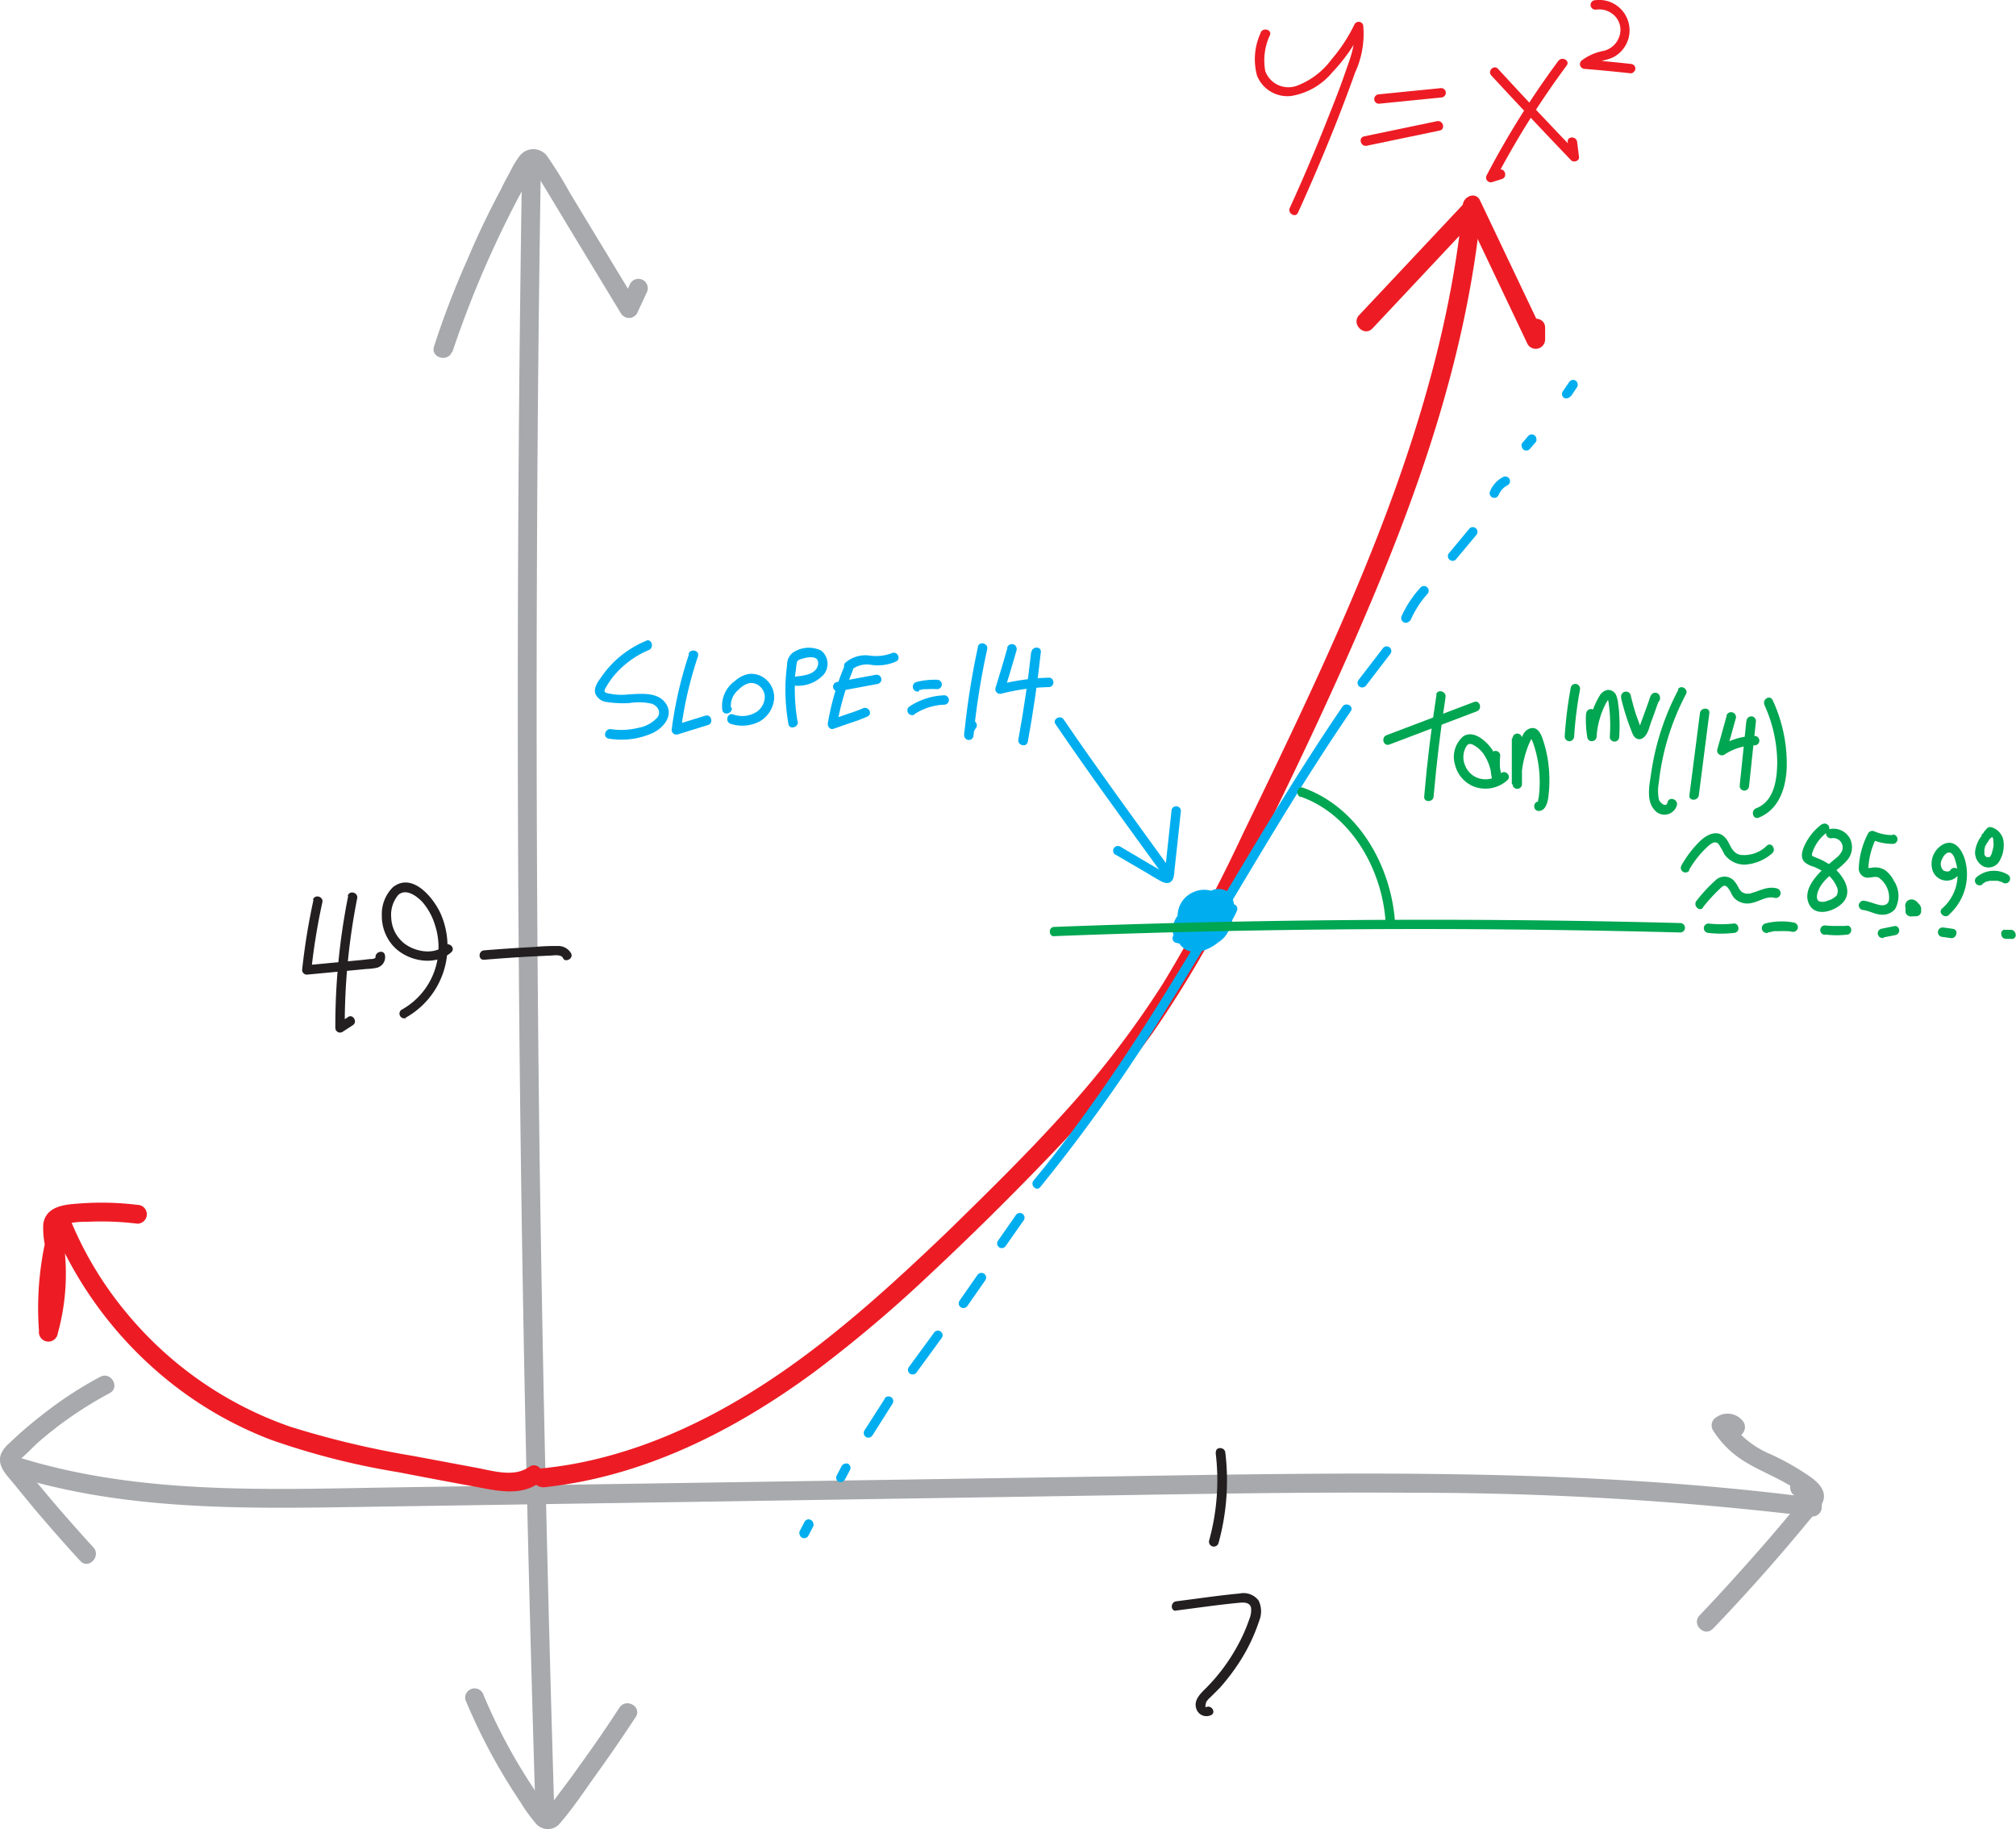 <svg id="Layer_1" data-name="Layer 1" xmlns="http://www.w3.org/2000/svg" viewBox="0 0 214.2 194.33"><defs><style>.cls-1{fill:#a7a9ac;}.cls-2{fill:#ed1c24;}.cls-3{fill:#231f20;}.cls-4{fill:#00aeef;}.cls-5{fill:#00a651;}</style></defs><title>x-squared-and-derivative-at-a-point-2</title><path class="cls-1" d="M203.16,183.93q5-5.22,9.59-10.75l1.07-1.29a5.73,5.73,0,0,0,1-1.4c.45-1.1-.29-1.91-1.1-2.55a26.15,26.15,0,0,0-4.54-2.6,10,10,0,0,1-4.3-3.52l-.36,1.36c.23-.16.15-.2.38.07.83,1,2.24-.44,1.41-1.42a2.06,2.06,0,0,0-2.8-.37,1,1,0,0,0-.35,1.37,10.34,10.34,0,0,0,3.55,3.44c1.37.82,2.85,1.42,4.23,2.21a10,10,0,0,1,1.89,1.32l.07.06c.12.17.15.17.1,0,.15-.3-.1,0-.07-.05-.12,0-.46.57-.53.65l-1.08,1.3c-1.45,1.74-2.94,3.47-4.45,5.16-1.68,1.89-3.39,3.76-5.13,5.59-.89.93.52,2.35,1.41,1.41Z" transform="translate(-21.16 -10.88)"/><path class="cls-1" d="M31.81,157.16a40.46,40.46,0,0,0-5.66,3.65c-.9.68-1.78,1.4-2.63,2.14-.45.4-.9.81-1.33,1.23a3.26,3.26,0,0,0-.92,1.17c-.46,1.24.57,2.21,1.29,3.09s1.51,1.85,2.27,2.76q2.37,2.81,4.84,5.5c.87,1,2.28-.47,1.41-1.42q-2.14-2.34-4.22-4.77c-.72-.85-1.43-1.7-2.13-2.56l-1.06-1.29a3,3,0,0,0-.41-.51c-.07-.21-.11-.23-.14-.07a.35.35,0,0,1,.1-.11c.79-.6,1.47-1.4,2.23-2.05s1.53-1.26,2.32-1.85a42,42,0,0,1,5.05-3.18c1.13-.61.13-2.33-1-1.73Z" transform="translate(-21.16 -10.88)"/><path class="cls-1" d="M22,167.5c11.51,3.7,23.67,3.69,35.62,3.51l38.19-.58,37.84-.59c12.62-.19,25.25-.46,37.87-.36A351.6,351.6,0,0,1,213.69,172a1,1,0,0,0,1-.73c.22-1.51-.54-3.51-2.36-3.41-1.28.06-1.29,2.06,0,2,.36,0,.47.6.43.88l1-.74c-24.89-3.22-50-2.64-75.07-2.25l-75.69,1.16c-13.51.21-27.36.84-40.39-3.36-1.23-.39-1.76,1.54-.54,1.93Z" transform="translate(-21.16 -10.88)"/><path class="cls-1" d="M69.21,48.32A110.2,110.2,0,0,1,75.15,34c.57-1.14,1.15-2.26,1.76-3.37q.41-.75.84-1.5s.26-.41.27-.4l-.29,0,0,0a2.9,2.9,0,0,0,.25.36c1.45,2.32,2.84,4.68,4.25,7l4.9,8.08a1,1,0,0,0,1.72,0l1-2.16a1,1,0,0,0-.36-1.37,1,1,0,0,0-1.36.36l-1,2.16h1.72l-4.76-7.86-2.38-3.93a42.88,42.88,0,0,0-2.3-3.73,1.83,1.83,0,0,0-3-.24,9.32,9.32,0,0,0-1,1.63c-.35.64-.7,1.28-1,1.92q-2,3.73-3.63,7.6-2,4.48-3.5,9.13c-.41,1.22,1.52,1.75,1.92.53Z" transform="translate(-21.16 -10.88)"/><path class="cls-1" d="M70.62,191.5a62.27,62.27,0,0,0,5.82,10.82,17.18,17.18,0,0,0,1.74,2.39,1.66,1.66,0,0,0,2.52-.17c1.38-1.59,2.57-3.41,3.8-5.12q2.16-3,4.2-6.11c.71-1.08-1-2.08-1.73-1q-2,3.09-4.2,6.11c-.69,1-1.39,1.93-2.11,2.88l-1,1.34c0,.06-.51.56-.49.63.41.13.53.11.35,0l-.26-.36A59.48,59.48,0,0,1,72.55,191a1,1,0,0,0-1.23-.7,1,1,0,0,0-.7,1.23Z" transform="translate(-21.16 -10.88)"/><path class="cls-1" d="M76.63,28.31q-.54,34.08-.44,68.17.11,33.92.84,67.83.42,19.13,1,38.25c0,1.29,2,1.29,2,0Q79,168.48,78.5,134.39q-.45-33.9-.27-67.83.09-19.12.4-38.25a1,1,0,0,0-2,0Z" transform="translate(-21.16 -10.88)"/><path class="cls-2" d="M155.13,14.32a6.66,6.66,0,0,0-.41,4.6,3.48,3.48,0,0,0,3.6,2.16,7.15,7.15,0,0,0,4.4-2.52,18.25,18.25,0,0,0,3.2-4.6l-.92-.12c.3,1.7-.45,3.4-1,5s-1.18,3.16-1.8,4.72q-1.87,4.75-4,9.41c-.26.58.6,1.09.87.51q2.22-4.89,4.19-9.87c.64-1.65,1.27-3.3,1.87-5a9.8,9.8,0,0,0,.87-5.05.5.5,0,0,0-.91-.12,17.27,17.27,0,0,1-2.47,3.77A8.14,8.14,0,0,1,158.93,20a2.62,2.62,0,0,1-3.33-1.55,6.26,6.26,0,0,1,.49-3.83c.23-.6-.73-.86-1-.27Z" transform="translate(-21.16 -10.88)"/><path class="cls-2" d="M167.67,21.9l6.61-.66a.51.51,0,0,0,.5-.5.5.5,0,0,0-.5-.5l-6.61.66a.52.52,0,0,0-.5.5.5.5,0,0,0,.5.5Z" transform="translate(-21.16 -10.88)"/><path class="cls-2" d="M166.35,26.37l7.78-1.62c.63-.13.37-1.1-.26-1l-7.78,1.62c-.63.14-.37,1.1.26,1Z" transform="translate(-21.16 -10.88)"/><path class="cls-2" d="M179.61,18.9q4.19,4.53,8.47,9c.27.29.91.09.85-.35l-.2-1.59c-.07-.63-1.07-.64-1,0l.2,1.59.86-.36q-4.29-4.44-8.47-9c-.44-.47-1.14.23-.71.71Z" transform="translate(-21.16 -10.88)"/><path class="cls-2" d="M186.74,17.34a92.12,92.12,0,0,0-7.62,12.16.5.5,0,0,0,.57.73l1.05-.33c.61-.19.35-1.16-.26-1l-1.06.33L180,30a91.74,91.74,0,0,1,7.62-12.16c.38-.52-.49-1-.87-.5Z" transform="translate(-21.16 -10.88)"/><path class="cls-2" d="M190.83,11.89a2.33,2.33,0,0,1,2,.79,2.13,2.13,0,0,1,.36,2.14,2.33,2.33,0,0,1-1.62,1.46,5.49,5.49,0,0,0-2.4,1.06.51.51,0,0,0,.35.86c1.63.13,3.27.29,4.9.47.27,0,.49-.26.5-.5a.51.51,0,0,0-.5-.5c-1.63-.18-3.27-.34-4.9-.47l.35.85c.72-.71,1.91-.67,2.78-1.13a3.23,3.23,0,0,0-2.13-6,.5.5,0,0,0-.34.62.51.51,0,0,0,.61.35Z" transform="translate(-21.16 -10.88)"/><path class="cls-2" d="M78.81,168.91c10.67-1.09,20.36-6,28.89-12.28a141.61,141.61,0,0,0,12.36-10.45q6.24-5.84,12.17-12a120.92,120.92,0,0,0,11.48-13.67,119.43,119.43,0,0,0,9.19-15.83c5.37-10.79,10.62-21.7,15.18-32.85s8.23-22.49,9.92-34.32c.21-1.48.39-3,.55-4.44a1,1,0,0,0-1.71-.71l-11.27,12c-.88.94.53,2.35,1.42,1.41l11.26-12-1.7-.71c-1.2,11.72-4.52,23.11-8.75,34.07s-9.47,21.78-14.64,32.46a165.1,165.1,0,0,1-8.41,15.75,101.07,101.07,0,0,1-10.82,14.08c-3.86,4.26-8,8.31-12.08,12.3C118,145.4,114.13,149,110,152.33c-8,6.49-17.19,12-27.45,14-1.24.24-2.49.42-3.74.55a1,1,0,0,0-1,1,1,1,0,0,0,1,1Z" transform="translate(-21.16 -10.88)"/><path class="cls-2" d="M176.69,33.18l6.78,14.27a1,1,0,0,0,1.86-.51l0-1.24c0-1.28-2-1.29-2,0l0,1.24,1.87-.5-6.79-14.27c-.55-1.16-2.27-.15-1.72,1Z" transform="translate(-21.16 -10.88)"/><path class="cls-2" d="M77.37,166.74c-1.58,1.11-3.77.43-5.5.1l-6.79-1.27A96.6,96.6,0,0,1,52,162.46a39.28,39.28,0,0,1-17.32-12,38,38,0,0,1-6.12-10.18,1,1,0,0,0-1.93,0,33.06,33.06,0,0,0-1.33,12,1,1,0,0,0,2,.26,23.7,23.7,0,0,0,.53-10.26c-.09-.5-.34-1.15.25-1.34a9.3,9.3,0,0,1,2.35-.25,31.61,31.61,0,0,1,5.33.2,1,1,0,0,0,1-1,1,1,0,0,0-1-1,30.93,30.93,0,0,0-5.93-.16c-1.6.11-3.75.19-4.07,2.17a8.94,8.94,0,0,0,.24,2.57,21.92,21.92,0,0,1,.17,2.8,21.38,21.38,0,0,1-.8,5.74l2,.27a31.27,31.27,0,0,1,1.26-11.46H26.59a41.68,41.68,0,0,0,13.58,17.64A40.23,40.23,0,0,0,50,163.87a78.81,78.81,0,0,0,13.46,3.42q4,.78,8.12,1.53c2.21.41,4.8,1.06,6.8-.35,1.05-.73.05-2.47-1-1.73Z" transform="translate(-21.16 -10.88)"/><path class="cls-3" d="M150.32,165.21a24,24,0,0,1-.69,9.34.5.5,0,0,0,1,.26,24.89,24.89,0,0,0,.72-9.6c-.07-.64-1.07-.64-1,0Z" transform="translate(-21.16 -10.88)"/><path class="cls-3" d="M146.06,182c2.24-.28,4.49-.62,6.74-.83.51-.05,1.17-.08,1.29.56a2.6,2.6,0,0,1-.21,1.23,16.8,16.8,0,0,1-1.2,2.71,19.63,19.63,0,0,1-3.51,4.69c-.52.52-1.17,1.18-.92,2a1.13,1.13,0,0,0,1.57.75c.59-.26.08-1.12-.5-.86-.19.08,0-.5,0-.53a2,2,0,0,1,.44-.51c.33-.33.66-.65,1-1a21.78,21.78,0,0,0,1.74-2.22,19,19,0,0,0,2.45-4.91,2.62,2.62,0,0,0-.07-2.16,2,2,0,0,0-2-.74c-2.25.21-4.5.55-6.74.83-.63.07-.64,1.07,0,1Z" transform="translate(-21.16 -10.88)"/><path class="cls-3" d="M54.47,106.48a69.63,69.63,0,0,0-1.21,7.45.5.5,0,0,0,.5.5l5.09-.48,1.23-.12a6.49,6.49,0,0,0,1.08-.12,1.16,1.16,0,0,0,.9-1.35c-.12-.63-1.08-.36-1,.27,0,0,0,0-.1.07a.77.77,0,0,1-.29.07c-.31,0-.62.06-.93.09l-2,.19-4,.38.5.5a66.7,66.7,0,0,1,1.17-7.18c.14-.63-.82-.9-1-.27Z" transform="translate(-21.16 -10.88)"/><path class="cls-3" d="M58.15,106.09a70.31,70.31,0,0,0-1.36,14,.5.5,0,0,0,.75.43l1.11-.72c.54-.35,0-1.22-.5-.87l-1.11.72.75.44a69.08,69.08,0,0,1,1.32-13.76c.13-.63-.83-.9-1-.27Z" transform="translate(-21.16 -10.88)"/><path class="cls-3" d="M64.27,119A8.67,8.67,0,0,0,68,108c-.74-1.68-3-4.51-5.09-2.86a4,4,0,0,0-1.18,3,4.76,4.76,0,0,0,1.09,3.11c1.44,1.73,4.52,2.39,6.29.8.48-.44-.23-1.14-.71-.71-1.2,1.09-3.38.62-4.48-.39a3.65,3.65,0,0,1-1.19-2.55,3.27,3.27,0,0,1,.76-2.45c.85-.74,2.07.21,2.64.87a6.75,6.75,0,0,1,1.25,2.35,7.58,7.58,0,0,1-3.57,9,.5.5,0,0,0,.5.86Z" transform="translate(-21.16 -10.88)"/><path class="cls-4" d="M149.16,110a2,2,0,0,1,2.73-2.13l-.23-.57a4.61,4.61,0,0,1-5.26,2.79l.34.61c.42-1.15,1-2.92,2.5-3a1.55,1.55,0,0,1,1.35.5,1.1,1.1,0,0,1-.34,1.43,3.19,3.19,0,0,1-1.7.79,2.2,2.2,0,0,1-1.59-.3.56.56,0,0,1-.23-.46,1.82,1.82,0,0,1,.5-1A6,6,0,0,1,149,107a5.62,5.62,0,0,1,1-.5c.24-.09.73-.31,1-.11s.22.68.23.94a3.32,3.32,0,0,1-.12,1A3.67,3.67,0,0,1,148.3,111a1.09,1.09,0,0,1-1.29-1,2.45,2.45,0,0,1,.8-1.87c.28-.3.59-.58.9-.86a1.39,1.39,0,0,1,.93-.48,1.57,1.57,0,0,1,1.27,1.33A1.74,1.74,0,0,1,149,110.3a1.45,1.45,0,0,1-1.17-1,1.42,1.42,0,0,1,.62-1.47,1.07,1.07,0,0,1,.73-.2l-.29-.23a3.36,3.36,0,0,1,.8,2.36,1.24,1.24,0,0,1-1.05,1.16,1.46,1.46,0,0,1-.71-.06.84.84,0,0,1-.44-.34.77.77,0,0,1-.07-.26,1.47,1.47,0,0,1,.18-.65,6,6,0,0,1,.7-1.09,7,7,0,0,1,2.36-1.89l-.68-.18c.72,1,.58,2.7-.75,3-1.12.3-2.36-.59-1.88-1.79a2.14,2.14,0,0,1,1.22-1.18,1.76,1.76,0,0,1,1.77.43,1.51,1.51,0,0,1,.47,1.63,1.41,1.41,0,0,1-1.26.82.8.8,0,0,1-.85-.9,1.32,1.32,0,0,1,.24-.66.64.64,0,0,1,.56-.28l-.25-.06a1.77,1.77,0,0,1,.43,2.61l.22-.13a1.38,1.38,0,1,1-.64-2.66l-.48-.13a1.73,1.73,0,0,1-1,2.58c-.63.13-.37,1.09.26,1a2.72,2.72,0,0,0,1.47-4.25.5.5,0,0,0-.48-.13,2.44,2.44,0,0,0-1.72,3.33,2.5,2.5,0,0,0,1.56,1.28,2.41,2.41,0,0,0,1.1,0,1.16,1.16,0,0,0,.8-.66,2.83,2.83,0,0,0-.7-3.51,1,1,0,0,0-1-.22,1.61,1.61,0,0,0-.74.42,2.21,2.21,0,0,0-.63,1.56,1.87,1.87,0,0,0,2.62,1.67,2.43,2.43,0,0,0,1.4-1.27,2.37,2.37,0,0,0-.16-2.09,2.8,2.8,0,0,0-3.72-1.14,2.74,2.74,0,0,0-1.4,3.39,2.63,2.63,0,0,0,3.32,1.22,3,3,0,0,0,1.08-4.43.52.52,0,0,0-.69-.18,7.86,7.86,0,0,0-3,2.67,3,3,0,0,0-.68,2.07,1.6,1.6,0,0,0,.74,1.1,2.42,2.42,0,0,0,2.73-.2c1-.87.89-2.46.4-3.57a4.26,4.26,0,0,0-.52-.87.91.91,0,0,0-.93-.33,2.35,2.35,0,0,0-1.38,4,2.73,2.73,0,0,0,3.12.39,2.93,2.93,0,0,0,1.29-3.09,2.42,2.42,0,0,0-2.76-2.07,4.37,4.37,0,0,0-1.73,1.26,4.92,4.92,0,0,0-1.19,1.66,2.41,2.41,0,0,0,.94,3.06c1.22.59,2.76-.17,3.65-1a4.85,4.85,0,0,0,1.44-3.25,2.56,2.56,0,0,0-.5-1.82,1.82,1.82,0,0,0-2-.18,7.2,7.2,0,0,0-3.24,2.33,2.73,2.73,0,0,0-.79,1.87,1.64,1.64,0,0,0,.82,1.26,3.58,3.58,0,0,0,3.13.08c1.12-.47,2.24-1.44,2-2.78a2.24,2.24,0,0,0-2.36-1.65,3.39,3.39,0,0,0-2.81,2,12.7,12.7,0,0,0-.76,1.78.5.5,0,0,0,.35.61,5.62,5.62,0,0,0,6.5-3.48.51.51,0,0,0-.23-.57,3,3,0,0,0-4.2,3.27.5.5,0,0,0,1-.27Z" transform="translate(-21.16 -10.88)"/><path class="cls-4" d="M139.68,101.68l3.17,1.85c.52.31,1.05.63,1.58.93s1.08.4,1.36-.2a2.31,2.31,0,0,0,.14-.74l.1-.92.2-1.83.4-3.73a.5.5,0,0,0-.5-.5.5.5,0,0,0-.5.5l-.69,6.41a1.08,1.08,0,0,0,0,.35c0,.09,0,.08.11,0s.18-.07,0-.11a2.74,2.74,0,0,0-.67-.39l-1.4-.82-2.79-1.65a.5.5,0,0,0-.51.87Z" transform="translate(-21.16 -10.88)"/><path class="cls-4" d="M145.26,102.88c-3.73-5.16-7.5-10.3-11.09-15.57-.36-.53-1.23,0-.86.51,3.58,5.27,7.35,10.41,11.09,15.57.37.51,1.24,0,.86-.51Z" transform="translate(-21.16 -10.88)"/><path class="cls-4" d="M89.87,78.94a10.94,10.94,0,0,0-3.43,2.22,10.67,10.67,0,0,0-1.31,1.54c-.37.51-.92,1.2-.72,1.87a1.48,1.48,0,0,0,1.26.9,11.54,11.54,0,0,0,2.35.11,6.25,6.25,0,0,1,2.4.07c.61.23,1,.83.61,1.43a3.58,3.58,0,0,1-2.11,1.14,7.35,7.35,0,0,1-2.84.13c-.63-.1-.91.86-.27,1a8.14,8.14,0,0,0,4.67-.58c1.15-.53,2.28-1.83,1.45-3.11s-2.61-1.08-4-1a6.55,6.55,0,0,1-2.34-.16c-.38-.15-.12-.43,0-.68a9.37,9.37,0,0,1,.68-1,9.81,9.81,0,0,1,3.83-2.88c.58-.24.33-1.21-.27-1Z" transform="translate(-21.16 -10.88)"/><path class="cls-4" d="M94.35,80.43a42.67,42.67,0,0,0-1.83,8,.51.51,0,0,0,.64.48l3.23-1c.61-.2.35-1.16-.26-1l-3.24,1,.63.48a40.67,40.67,0,0,1,1.8-7.78c.2-.61-.76-.88-1-.27Z" transform="translate(-21.16 -10.88)"/><path class="cls-4" d="M98.82,86.05a2.18,2.18,0,0,1,.82-1.9,2.52,2.52,0,0,1,.93-.63,1.24,1.24,0,0,1,.85,0,1.53,1.53,0,0,1,1,1.41,2,2,0,0,1-.88,1.59,2.84,2.84,0,0,1-2.49.26c-.62-.19-.88.77-.27,1a4,4,0,0,0,3.09-.25,3.08,3.08,0,0,0,1.54-2.41,2.51,2.51,0,0,0-1.3-2.36,2.28,2.28,0,0,0-1.42-.27,3,3,0,0,0-1.43.73,3.24,3.24,0,0,0-1.35,3.11c.14.63,1.1.36,1-.26Z" transform="translate(-21.16 -10.88)"/><path class="cls-4" d="M105.9,87.54a20,20,0,0,1-.29-3.71c0-.59,0-1.19.12-1.79a5.07,5.07,0,0,1,.1-.77c.07-.27.27-.31.52-.39.57-.19,1.87-.44,1.73.58s-1.41,1.2-2.24,1.28c-.64.07-.64,1.07,0,1a3.72,3.72,0,0,0,2.84-1.19,1.81,1.81,0,0,0-.27-2.55,3,3,0,0,0-2.85.12,1.55,1.55,0,0,0-.77,1.38c-.08.63-.14,1.28-.17,1.92a21.53,21.53,0,0,0,.31,4.39c.11.63,1.08.36,1-.27Z" transform="translate(-21.16 -10.88)"/><path class="cls-4" d="M110.81,81.82a27.28,27.28,0,0,0-1.69,5.88c-.06.34.22.75.61.61l1.83-.64a15.86,15.86,0,0,0,1.78-.67c.58-.28.08-1.14-.5-.86a17.19,17.19,0,0,1-1.65.6l-1.72.61.61.61a27.47,27.47,0,0,1,1.7-5.88.5.5,0,0,0-.35-.61.52.52,0,0,0-.62.35Z" transform="translate(-21.16 -10.88)"/><path class="cls-4" d="M110.3,84.31l4.14-.77a.5.5,0,0,0,.35-.62.52.52,0,0,0-.62-.34l-4.13.77a.5.5,0,0,0-.35.61.5.5,0,0,0,.61.35Z" transform="translate(-21.16 -10.88)"/><path class="cls-4" d="M111.69,82a2.63,2.63,0,0,1,2.11-.47,4.79,4.79,0,0,0,2.59-.38c.56-.31.06-1.17-.51-.86a4.78,4.78,0,0,1-2.41.23,3.24,3.24,0,0,0-2.49.77c-.45.46.26,1.17.71.71Z" transform="translate(-21.16 -10.88)"/><path class="cls-4" d="M118.8,84.21l.5-.11.25,0h.06c-.07,0-.07,0,0,0h.12a7,7,0,0,1,1,0,.5.5,0,1,0,0-1,7.78,7.78,0,0,0-2.2.24.5.5,0,1,0,.27,1Z" transform="translate(-21.16 -10.88)"/><path class="cls-4" d="M118.33,86.75a6.22,6.22,0,0,1,3.15-1,.5.5,0,0,0,0-1,7.24,7.24,0,0,0-3.66,1.17.5.5,0,0,0,.51.87Z" transform="translate(-21.16 -10.88)"/><path class="cls-4" d="M125.08,79.56A81.1,81.1,0,0,0,123.6,89h1a1,1,0,0,1,.22-.72c.42-.48-.28-1.19-.71-.71A2.08,2.08,0,0,0,123.6,89a.5.5,0,0,0,1,0,76.55,76.55,0,0,1,1.45-9.14c.14-.63-.83-.9-1-.27Z" transform="translate(-21.16 -10.88)"/><path class="cls-4" d="M128.2,79.7c-.4,1.43-.83,2.85-1.27,4.27a.5.5,0,0,0,.61.61,22.77,22.77,0,0,1,5.06-.7c.64,0,.65-1,0-1a23.93,23.93,0,0,0-5.32.74l.61.61c.45-1.41.87-2.84,1.28-4.27a.5.5,0,0,0-1-.26Z" transform="translate(-21.16 -10.88)"/><path class="cls-4" d="M130.72,80.16q-.51,4.66-1.36,9.28c-.11.63.85.9,1,.26q.87-4.74,1.39-9.54c.07-.64-.93-.63-1,0Z" transform="translate(-21.16 -10.88)"/><path class="cls-3" d="M72.6,112.85c1.55-.13,3.11-.24,4.67-.33l2.26-.11c.4,0,1.26-.19,1.46.28s1.11.08.86-.5a1.56,1.56,0,0,0-1.47-.8,21.48,21.48,0,0,0-2.41.1q-2.7.14-5.37.36c-.64.05-.65,1.05,0,1Z" transform="translate(-21.16 -10.88)"/><path class="cls-4" d="M131.69,137a178.55,178.55,0,0,0,13.52-19.11c4.19-6.69,8.14-13.54,12.27-20.27,2.32-3.78,4.7-7.52,7.2-11.18.36-.53-.5-1-.87-.5-4.41,6.46-8.43,13.17-12.45,19.89s-8,13.42-12.44,19.87c-2.5,3.64-5.12,7.19-7.94,10.6-.41.49.3,1.2.71.7Z" transform="translate(-21.16 -10.88)"/><path class="cls-4" d="M166.33,83.68l2.59-3.38a.49.49,0,0,0-.18-.68.5.5,0,0,0-.68.18l-2.59,3.37a.5.5,0,0,0,.18.69.52.52,0,0,0,.68-.18Z" transform="translate(-21.16 -10.88)"/><path class="cls-4" d="M171,76.84a10.52,10.52,0,0,1,.81-1.52,9.28,9.28,0,0,1,1-1.32.5.5,0,1,0-.71-.71,11.89,11.89,0,0,0-2,3,.53.53,0,0,0,.18.69.51.51,0,0,0,.69-.18Z" transform="translate(-21.16 -10.88)"/><path class="cls-4" d="M175.87,70.29,178,67.74a.52.52,0,0,0,0-.71.51.51,0,0,0-.71,0l-2.12,2.56a.5.5,0,1,0,.71.7Z" transform="translate(-21.16 -10.88)"/><path class="cls-4" d="M180.42,63.39v0l-.05.12a2.43,2.43,0,0,1,.33-.56l-.08.1a2.4,2.4,0,0,1,.45-.45l-.1.08a3.11,3.11,0,0,1,.38-.25.49.49,0,0,0,.18-.68.5.5,0,0,0-.68-.18,2.87,2.87,0,0,0-.81.62,3.79,3.79,0,0,0-.34.45,3,3,0,0,0-.25.51.5.5,0,0,0,.73.56l.1-.08a.45.45,0,0,0,.13-.22Z" transform="translate(-21.16 -10.88)"/><path class="cls-4" d="M183.69,58.6l.61-.71a.39.39,0,0,0,.1-.16.34.34,0,0,0,0-.2.52.52,0,0,0-.14-.35.53.53,0,0,0-.36-.15.51.51,0,0,0-.35.15l-.61.72a.34.34,0,0,0-.1.16.31.31,0,0,0,0,.19.5.5,0,0,0,.14.35.49.49,0,0,0,.36.15.51.51,0,0,0,.35-.15Z" transform="translate(-21.16 -10.88)"/><path class="cls-4" d="M188.06,53l.67-1a.51.51,0,0,0-.18-.69.5.5,0,0,0-.38-.05.58.58,0,0,0-.3.23l-.68,1a.51.51,0,0,0-.05.38.5.5,0,0,0,.23.3.53.53,0,0,0,.39,0,.57.57,0,0,0,.3-.23Z" transform="translate(-21.16 -10.88)"/><path class="cls-4" d="M125,146.36l-1.91,2.74a.51.51,0,0,0,.18.69.52.52,0,0,0,.69-.18l1.91-2.74a.51.51,0,0,0-.18-.69.52.52,0,0,0-.69.18Z" transform="translate(-21.16 -10.88)"/><path class="cls-4" d="M120.38,152.5l-2.68,3.66a.51.51,0,0,0,.18.69.52.52,0,0,0,.68-.18l2.68-3.67a.49.49,0,0,0-.18-.68.5.5,0,0,0-.68.18Z" transform="translate(-21.16 -10.88)"/><path class="cls-4" d="M115.16,159.5,113,162.87a.51.51,0,0,0,.18.69.51.51,0,0,0,.68-.18L116,160a.5.5,0,0,0-.87-.51Z" transform="translate(-21.16 -10.88)"/><path class="cls-4" d="M106.65,172.55l-.52,1a.49.49,0,0,0,0,.39.5.5,0,0,0,.23.3.5.5,0,0,0,.38.05.53.53,0,0,0,.3-.23l.52-1a.49.49,0,0,0,0-.39.48.48,0,0,0-.23-.29.46.46,0,0,0-.38-.06.53.53,0,0,0-.3.23Z" transform="translate(-21.16 -10.88)"/><path class="cls-4" d="M110.59,166.63l-.52,1a.5.5,0,0,0,.18.68.46.46,0,0,0,.38,0,.5.5,0,0,0,.3-.23l.53-1a.55.55,0,0,0,.05-.38.58.58,0,0,0-.23-.3.53.53,0,0,0-.39,0,.52.52,0,0,0-.3.23Z" transform="translate(-21.16 -10.88)"/><path class="cls-4" d="M129.08,140l-1.91,2.74a.5.5,0,0,0,.18.68.5.5,0,0,0,.68-.18l1.92-2.74a.5.5,0,0,0-.18-.68.51.51,0,0,0-.69.18Z" transform="translate(-21.16 -10.88)"/><path class="cls-5" d="M159.38,95.53c5.41,1.93,8.65,7.81,9,13.31.05.64,1.05.64,1,0-.42-6-3.91-12.19-9.77-14.27-.6-.22-.87.75-.26,1Z" transform="translate(-21.16 -10.88)"/><path class="cls-5" d="M133.18,110.34q12.94-.5,25.9-.67t25.91,0q7.35.09,14.7.28a.5.5,0,0,0,0-1q-13-.34-25.91-.35t-25.91.3q-7.34.18-14.69.46c-.64,0-.64,1,0,1Z" transform="translate(-21.16 -10.88)"/><path class="cls-5" d="M202.69,110a12,12,0,0,0,2.68,0c.26,0,.52-.21.5-.5s-.22-.54-.5-.5a12,12,0,0,1-2.68,0,.5.5,0,0,0-.5.5.52.52,0,0,0,.5.5Z" transform="translate(-21.16 -10.88)"/><path class="cls-5" d="M209,109.94c.22,0,.45-.1.67-.13h.08l.18,0,.34,0a5.3,5.3,0,0,1,.69,0h.23l.36.06a.52.52,0,0,0,.62-.35.51.51,0,0,0-.35-.61,7,7,0,0,0-3.08.08.5.5,0,0,0,.26,1Z" transform="translate(-21.16 -10.88)"/><path class="cls-5" d="M215.1,110.17a9.55,9.55,0,0,0,2.39,0,.44.44,0,0,0,.3-.23.5.5,0,0,0,.05-.38.5.5,0,0,0-.23-.3.56.56,0,0,0-.38,0H217l-.29,0-.54,0a10.32,10.32,0,0,1-1.11-.06.5.5,0,0,0-.5.5.51.51,0,0,0,.5.5Z" transform="translate(-21.16 -10.88)"/><path class="cls-5" d="M221.31,110.47l1.27-.25a.5.5,0,0,0,.12-.92.59.59,0,0,0-.39,0l-1.27.26a.5.5,0,0,0-.3.23.5.5,0,0,0-.05.38.5.5,0,0,0,.62.35Z" transform="translate(-21.16 -10.88)"/><path class="cls-5" d="M227.38,110.4l1,.14a.34.34,0,0,0,.2,0,.33.33,0,0,0,.19-.06.53.53,0,0,0,.23-.3.5.5,0,0,0,0-.38.49.49,0,0,0-.3-.23l-1-.14a.35.35,0,0,0-.2,0,.33.33,0,0,0-.19.06.53.53,0,0,0-.23.3.5.5,0,0,0,.05.38.49.49,0,0,0,.3.23Z" transform="translate(-21.16 -10.88)"/><path class="cls-5" d="M234.3,110.63l.56,0a.41.41,0,0,0,.19,0,.53.53,0,0,0,.27-.27.41.41,0,0,0,0-.19.51.51,0,0,0-.15-.35.47.47,0,0,0-.35-.15l-.56,0a.34.34,0,0,0-.2,0,.42.42,0,0,0-.26.26.34.34,0,0,0,0,.2.47.47,0,0,0,.14.35.53.53,0,0,0,.36.15Z" transform="translate(-21.16 -10.88)"/><path class="cls-5" d="M168.74,90l9.34-3.55c.59-.22.34-1.19-.27-1l-9.33,3.54c-.6.23-.34,1.19.26,1Z" transform="translate(-21.16 -10.88)"/><path class="cls-5" d="M173.79,84.68c-.56,3.59-1,7.21-1.31,10.83-.06.64.94.64,1,0,.31-3.53.73-7.06,1.27-10.56.1-.63-.87-.9-1-.27Z" transform="translate(-21.16 -10.88)"/><path class="cls-5" d="M179.55,91.15a8.54,8.54,0,0,0,.13,2.47c.11.54,1,.43,1-.13a6.19,6.19,0,0,0-1.06-3.09c-.6-.82-1.91-2-3-1.28a2.89,2.89,0,0,0-.85,3.06,3.33,3.33,0,0,0,2.11,2.31,3.48,3.48,0,0,0,3.45-.73c.47-.44-.24-1.15-.71-.71a2.41,2.41,0,0,1-2.1.58,2.28,2.28,0,0,1-1.66-1.35,2.22,2.22,0,0,1,.13-2.15c.26-.34.55-.21.89,0a3.2,3.2,0,0,1,.84.76,5.19,5.19,0,0,1,.94,2.61l1-.14a7.37,7.37,0,0,1-.1-2.2.5.5,0,0,0-.5-.5.51.51,0,0,0-.5.5Z" transform="translate(-21.16 -10.88)"/><path class="cls-5" d="M181.79,89.32v4.87h1a11,11,0,0,1,.45-3.22,9.26,9.26,0,0,1,.59-1.51s.14-.17.13-.21,0-.07-.1,0l0,.06a1.4,1.4,0,0,0,.13.34c.05.13.1.26.14.39a12.61,12.61,0,0,1,.6,3.16,13.19,13.19,0,0,1,0,1.54,8,8,0,0,1-.08.84,2.66,2.66,0,0,0-.07.37c0,.17-.14.1.07.09-.64,0-.64,1,0,1s.9-.72,1-1.33a13.84,13.84,0,0,0,.13-2.23A13.25,13.25,0,0,0,185,89.2c-.22-.57-.62-1.17-1.32-.91s-.82.95-1,1.48a11.74,11.74,0,0,0-.81,4.42.5.5,0,0,0,1,0V89.32a.5.5,0,0,0-1,0Z" transform="translate(-21.16 -10.88)"/><path class="cls-5" d="M188.41,89.18a40.82,40.82,0,0,1,.62-5,.53.53,0,0,0-.35-.62.5.5,0,0,0-.62.35,43.53,43.53,0,0,0-.65,5.22.5.5,0,0,0,.5.5.51.51,0,0,0,.5-.5Z" transform="translate(-21.16 -10.88)"/><path class="cls-5" d="M189.68,86.64a11.58,11.58,0,0,0,.14,2.63.48.48,0,0,0,.55.35.5.5,0,0,0,.43-.49,8.8,8.8,0,0,1,.41-2.14,8.48,8.48,0,0,1,.39-1c.08-.17.16-.34.25-.5,0,0,.24-.37.24-.35h0a.17.17,0,0,1-.1,0s0,0,0,0a2.61,2.61,0,0,1,.08.37c.06.39.1.79.13,1.18a17.11,17.11,0,0,1,0,2.48.5.5,0,0,0,1,0,16.62,16.62,0,0,0,0-2.34c0-.39-.06-.77-.11-1.15a3.09,3.09,0,0,0-.24-1,.93.93,0,0,0-.84-.5,1.2,1.2,0,0,0-.89.62,8.23,8.23,0,0,0-.88,2,9.86,9.86,0,0,0-.44,2.4l1-.13a11,11,0,0,1-.1-2.36.51.51,0,0,0-.5-.5.5.5,0,0,0-.5.5Z" transform="translate(-21.16 -10.88)"/><path class="cls-5" d="M193.38,84.94a23.92,23.92,0,0,0,.66,2.34c.13.4.28.79.43,1.18s.27.8.69.93.79-.22,1-.62.3-.82.45-1.23l.42-1.15c.07-.21.14-.41.22-.62l.11-.31.06-.15c0-.08,0-.1,0-.06l-.43.25h0l-.43-.25v-.36l.18-.18,0,0a.5.5,0,0,0-.18.68.5.5,0,0,0,.68.18.62.62,0,0,0,.22-.84.48.48,0,0,0-.43-.25c-.49,0-.56.55-.7.93l-.39,1.08-.39,1.07-.18.5a2.42,2.42,0,0,0-.16.44c-.09.14.05.14.42,0,0,0,0,0,0,0l-.06-.13-.2-.51c-.12-.34-.25-.69-.36-1-.23-.7-.42-1.4-.59-2.12a.5.5,0,1,0-1,.27Z" transform="translate(-21.16 -10.88)"/><path class="cls-5" d="M199.49,84.15A27.21,27.21,0,0,0,196.6,93c-.17,1.21-.57,2.9.33,3.91a1.37,1.37,0,0,0,2.41-.52c.09-.63-.87-.9-1-.27s-.83.06-.93-.32a4.79,4.79,0,0,1,0-1.77,27.09,27.09,0,0,1,.55-3.2,26.44,26.44,0,0,1,2.33-6.19c.3-.56-.56-1.07-.86-.5Z" transform="translate(-21.16 -10.88)"/><path class="cls-5" d="M201.78,86.64l-1.12,8.73c-.09.64.92.63,1,0l1.12-8.73c.08-.63-.92-.63-1,0Z" transform="translate(-21.16 -10.88)"/><path class="cls-5" d="M204.62,86.93l-1,3.58a.51.51,0,0,0,.74.56,5.86,5.86,0,0,1,3.23-1,.5.5,0,0,0,0-1,6.8,6.8,0,0,0-3.74,1.14l.74.56,1-3.57a.5.5,0,0,0-1-.27Z" transform="translate(-21.16 -10.88)"/><path class="cls-5" d="M206.71,87.49,206,94.38a.5.5,0,0,0,.5.5.51.51,0,0,0,.5-.5l.73-6.89a.5.5,0,0,0-.5-.5.5.5,0,0,0-.5.5Z" transform="translate(-21.16 -10.88)"/><path class="cls-5" d="M208.62,85.76a15,15,0,0,1,1.37,6c0,1.84-.28,4.26-2.25,5-.59.24-.34,1.21.26,1,2.2-.87,2.92-3.18,3-5.37a16,16,0,0,0-1.5-7.13c-.27-.59-1.13-.08-.86.5Z" transform="translate(-21.16 -10.88)"/><path class="cls-5" d="M200.61,103.33a10.39,10.39,0,0,1,2-2.52c.33-.29.81-.67,1.16-.24a10,10,0,0,1,.6,1.06,2.61,2.61,0,0,0,2.22,1.11,4.83,4.83,0,0,0,2.83-1.17c.51-.38,0-1.25-.5-.87a3.44,3.44,0,0,1-2.89,1c-1-.27-1-1.29-1.65-1.91-.84-.79-1.89-.21-2.59.45a11.6,11.6,0,0,0-2,2.63.5.5,0,0,0,.86.5Z" transform="translate(-21.16 -10.88)"/><path class="cls-5" d="M202.1,107.27a18.71,18.71,0,0,1,1.75-1.92c.32-.3.56-.57.9-.14s.36.66.6,1a1.93,1.93,0,0,0,1.91.61c.8-.14,1.61-.77,2.44-.55a.5.5,0,0,0,.26-1c-1-.26-1.76.24-2.67.48a1.15,1.15,0,0,1-1.07-.11c-.31-.26-.43-.72-.68-1a1.37,1.37,0,0,0-2.13-.21,16.51,16.51,0,0,0-2,2.16c-.39.5.31,1.21.71.71Z" transform="translate(-21.16 -10.88)"/><path class="cls-5" d="M214.73,98.45a5.87,5.87,0,0,0-1.6,1.8c-.34.62-.83,1.59-.24,2.22a2.48,2.48,0,0,0,1,.5,7.91,7.91,0,0,1,1,.52,3.34,3.34,0,0,1,1.4,1.55,1,1,0,0,1,0,1,2.2,2.2,0,0,1-1,.55,1.17,1.17,0,0,1-.82.06c-.37-.17-.27-.67-.17-1,.51-1.5,2.09-2.2,3.07-3.32a2.1,2.1,0,0,0,.35-2.36,2,2,0,0,0-2.17-1,.5.5,0,0,0-.35.61.52.52,0,0,0,.62.35,1,1,0,0,1,1.06,1.35,2.3,2.3,0,0,1-.72.83l-.94.8c-1,.87-2.56,2.47-1.86,4s2.89.73,3.68-.22c1.09-1.33-.3-3.12-1.4-3.9a7.18,7.18,0,0,0-1.15-.64l-.56-.23c-.21-.09-.29-.12-.24-.35a4.4,4.4,0,0,1,1.6-2.26.51.51,0,0,0,.17-.68.5.5,0,0,0-.68-.18Z" transform="translate(-21.16 -10.88)"/><path class="cls-5" d="M222.23,99.6a4.73,4.73,0,0,1-1.89-.38.51.51,0,0,0-.68.18,8.62,8.62,0,0,0-1,3.61,1,1,0,0,0,.73,1.1c.45.1.93-.18,1.36,0a2.58,2.58,0,0,1,1.12,2.34c-.06.52-.47.67-.95.59s-1.15-.39-1.77-.47c-.27,0-.49.26-.5.5a.51.51,0,0,0,.5.5c.65.09,1.22.45,1.88.49a1.75,1.75,0,0,0,1.48-.59,2.9,2.9,0,0,0-.12-3,3,3,0,0,0-1-1.18,2.05,2.05,0,0,0-1.46-.2c-.34,0-.26.08-.24-.25a8,8,0,0,1,.15-1,7.91,7.91,0,0,1,.72-2l-.68.18a5.78,5.78,0,0,0,2.39.52.5.5,0,0,0,0-1Z" transform="translate(-21.16 -10.88)"/><path class="cls-5" d="M224.55,107.11v0l-.05.12s0,0,0,0l-.08.1,0,0-.11.08,0,0-.12,0h0l-.13,0a.08.08,0,0,1,.07,0l-.14,0,.09,0-.12,0,.08,0-.1-.08.06.06-.08-.1s0,0,0,.06l-.05-.12a.08.08,0,0,1,0,0l0-.13a.22.22,0,0,1,0,.08l0-.14,0,.12.05-.12-.08.12.08-.1a.81.81,0,0,1-.19.18l.1-.08-.13.1.68.18,0-.06.05.12a.29.29,0,0,1,0-.09v.15a.27.27,0,0,1,0-.12l0,.12a.35.35,0,0,1,.07-.12l-.08.1.08-.09-.1.08.09,0-.12,0,.1,0-.14,0h.1l-.14,0a.29.29,0,0,1,.1,0l-.12,0,.09,0-.1-.08a.34.34,0,0,1,.08.09l-.07-.11.07.12-.05-.12,0,.13,0-.14a.24.24,0,0,1,0,.12l0-.13s0,.06,0,.09l.05-.12,0,.05.43-.24-.22,0,.13,0a1,1,0,0,1-.33-.09l.12.05-.09,0a.51.51,0,0,0-.38,0,.5.5,0,0,0-.3.23.53.53,0,0,0-.05.39.5.5,0,0,0,.23.3,1.72,1.72,0,0,0,.45.16,1.35,1.35,0,0,0,.29,0h.13a.56.56,0,0,0,.37-.15.54.54,0,0,0,.09-.12v0a1.22,1.22,0,0,0,.07-.17,10.13,10.13,0,0,0,0-.25.43.43,0,0,1,0,0,.63.63,0,0,0,0-.19,1,1,0,0,0-.08-.22,1.43,1.43,0,0,0-.14-.2,1,1,0,0,0-.64-.3h-.06l-.18,0,0,0-.17.07,0,0-.14.12a.7.7,0,0,0-.15.19.94.94,0,0,0-.1.23,1.11,1.11,0,0,0,0,.25v.07a1.13,1.13,0,0,0,0,.18.14.14,0,0,0,0,.07.53.53,0,0,0,.08.17.5.5,0,0,0,.3.23.46.46,0,0,0,.38,0l.26-.18a1.85,1.85,0,0,0,.14-.14,1.14,1.14,0,0,0,.18-.25.92.92,0,0,0,.1-.41.64.64,0,0,0-.09-.36.75.75,0,0,0-.15-.2,1,1,0,0,0-.33-.19.71.71,0,0,0-.6.06.63.63,0,0,0-.21.22l0,0-.06.14a.59.59,0,0,0,0,.39.5.5,0,0,0,.92-.12Z" transform="translate(-21.16 -10.88)"/><path class="cls-5" d="M228.23,108.07a5.76,5.76,0,0,0,1.74-5.73c-.27-1-1-2.32-2.25-1.8a2.35,2.35,0,0,0-1.21,2.86,1.59,1.59,0,0,0,2.73.45.5.5,0,1,0-.86-.51c-.16.22-.59.12-.76,0a1,1,0,0,1-.14-1.13c.12-.31.47-.85.87-.74s.54.76.63,1.07a4.74,4.74,0,0,1-1.46,4.85c-.49.42.22,1.12.71.71Z" transform="translate(-21.16 -10.88)"/><path class="cls-5" d="M231.79,99.58a3.39,3.39,0,0,0-.78,1.81,1.68,1.68,0,0,0,.89,1.54,1.33,1.33,0,0,0,1.71-.58,3.32,3.32,0,0,0,.44-1.92,1.8,1.8,0,0,0-1.3-1.66.48.48,0,0,0-.48.13l-.25.28a.51.51,0,0,0,0,.71.5.5,0,0,0,.71,0l.24-.29-.48.13.13,0c-.08,0,0,0,.07,0l.06,0s-.05,0,0,0l.12.11c0,.06,0,0,0,.05a1.09,1.09,0,0,1,.08.15s0,0,0,0l0,.07a.85.85,0,0,1,0,.17,1.84,1.84,0,0,1,0,.62l-.09.38-.05.14,0,.08a1.16,1.16,0,0,1-.14.27l0,.06s0-.06,0,0a.63.63,0,0,1-.12.11c.09-.06-.08,0,0,0l-.05,0c.05,0-.06,0-.08,0h0l-.09,0c-.09,0,0,0,0,0l-.05,0-.06,0s.06,0,0,0l-.1-.09h0l-.07-.09s-.06-.12-.05-.09,0-.07,0-.09,0-.14,0-.09,0,0,0,0v-.12a.19.19,0,0,1,0-.08s0,0,0,0,0-.12,0-.18l.06-.18s0,0,0,0l0-.1a6.54,6.54,0,0,1,.45-.71.5.5,0,0,0-.18-.68.5.5,0,0,0-.68.18Z" transform="translate(-21.16 -10.88)"/><path class="cls-5" d="M231.81,104.74l.06,0c.08-.06,0,0,0,0l.14-.09.15-.09s.16-.06.06,0l.32-.1.18,0c.06,0,0,0,0,0h.52c.07,0,0,0,0,0s.14,0,.18,0l.32.1c-.1,0,0,0,.06,0l.17.1a.5.5,0,1,0,.51-.86,2.85,2.85,0,0,0-3.34.3.49.49,0,0,0,.7.7Z" transform="translate(-21.16 -10.88)"/></svg>